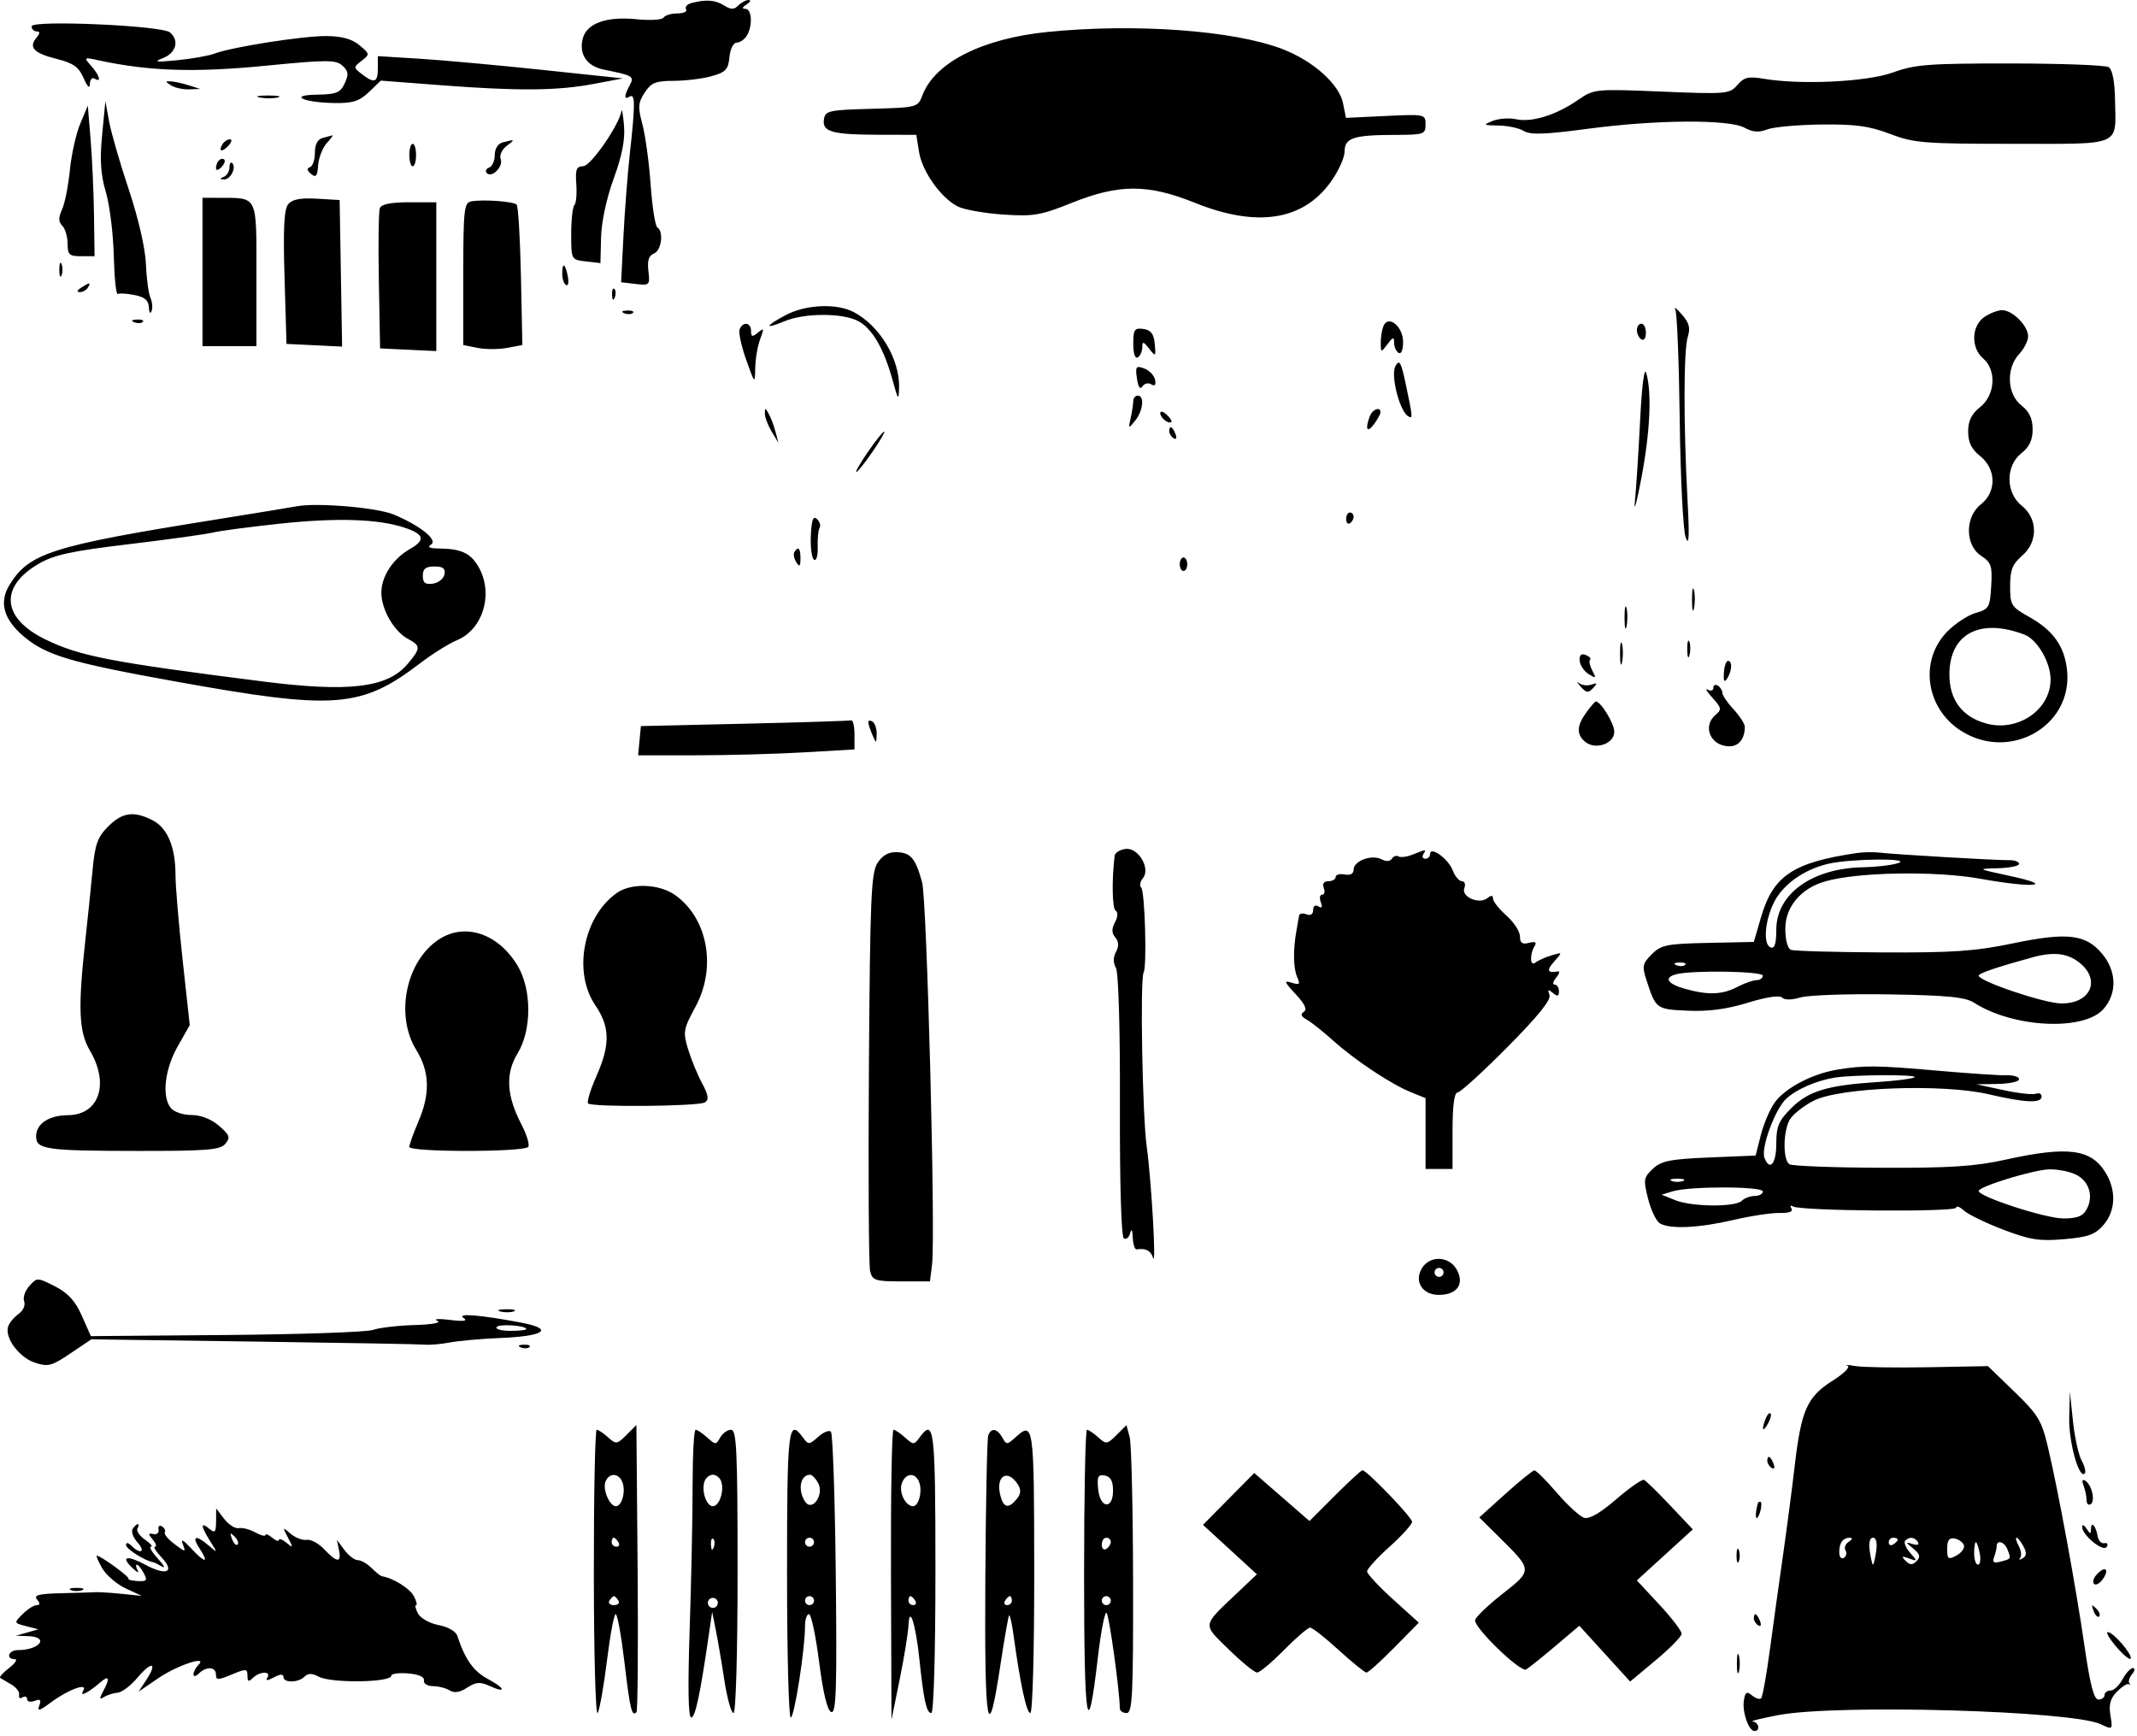 <svg width="96" height="78" viewBox="0 0 96 78" fill="none" xmlns="http://www.w3.org/2000/svg">
<path fill-rule="evenodd" clip-rule="evenodd" d="M31.061 0.137C30.866 0.188 30.758 0.314 30.821 0.416C30.884 0.519 30.709 0.603 30.431 0.603C30.154 0.603 29.874 0.687 29.811 0.79C29.747 0.893 29.2 0.926 28.594 0.864C27.25 0.725 26.35 1.049 26.178 1.735C26.001 2.44 26.363 2.974 27.123 3.127C28.443 3.392 28.504 3.429 28.286 3.835C28.029 4.316 28.029 4.499 28.286 4.34C28.537 4.185 28.54 4.674 28.298 6.865C28.194 7.809 28.062 9.504 28.006 10.632L27.902 12.681L28.553 12.757C29.182 12.831 29.202 12.81 29.128 12.174C29.073 11.705 29.144 11.479 29.376 11.39C29.714 11.261 29.827 10.401 29.529 10.217C29.435 10.159 29.3 9.297 29.229 8.301C29.159 7.306 28.992 6.084 28.859 5.587C28.651 4.808 28.665 4.611 28.962 4.158C29.252 3.716 29.456 3.633 30.261 3.632C30.786 3.631 31.551 3.538 31.961 3.424C32.6 3.246 32.715 3.124 32.769 2.566C32.804 2.203 32.946 1.916 33.091 1.916C33.234 1.916 33.437 1.78 33.543 1.613C33.819 1.176 33.784 0.402 33.488 0.398C33.32 0.396 33.336 0.329 33.538 0.199C33.705 0.091 33.746 0.002 33.629 1.75978e-05C33.513 -0.002 33.306 0.108 33.17 0.244C32.974 0.44 32.839 0.44 32.526 0.244C32.127 -0.005 31.719 -0.035 31.061 0.137ZM1.42 1.182C1.42 1.308 1.522 1.411 1.647 1.411C1.807 1.411 1.802 1.498 1.63 1.705C1.274 2.134 1.528 2.392 2.566 2.653C3.297 2.837 3.541 3.012 3.758 3.511C3.931 3.91 4.034 4.005 4.039 3.773C4.043 3.572 4.137 3.463 4.248 3.532C4.571 3.731 4.482 3.398 4.097 2.962C3.751 2.569 3.758 2.564 4.45 2.714C6.704 3.2 8.751 3.265 11.922 2.954C14.693 2.682 15.088 2.682 15.383 2.948C15.653 3.193 15.673 3.34 15.486 3.742C15.29 4.166 15.114 4.238 14.247 4.252C12.913 4.273 13.623 4.609 15.044 4.629C15.849 4.64 16.147 4.544 16.576 4.133L17.109 3.622L19.819 3.829C23.291 4.094 25.035 4.079 26.67 3.77L27.983 3.522L24.347 3.138C22.348 2.926 19.87 2.701 18.843 2.638L16.974 2.522L16.974 3.077C16.974 3.708 16.817 3.764 16.256 3.33C15.871 3.033 15.871 3.021 16.247 2.73C16.62 2.442 16.617 2.422 16.146 2.03C15.807 1.748 15.358 1.625 14.651 1.62C13.588 1.614 10.409 2.114 9.63 2.41C9.378 2.506 8.632 2.638 7.972 2.704C6.988 2.802 6.873 2.785 7.329 2.606C7.916 2.375 8.064 1.811 7.632 1.454C7.258 1.146 1.42 0.89 1.42 1.182ZM47.072 1.434C44.127 1.729 41.995 2.806 41.437 4.282C41.232 4.824 41.205 4.831 39.152 4.888C37.21 4.942 37.069 4.974 37.012 5.374C36.934 5.925 37.395 6.051 39.522 6.054L41.163 6.057L41.286 6.828C41.426 7.706 42.272 8.895 43.027 9.277C43.308 9.419 44.223 9.581 45.061 9.638C46.429 9.73 46.745 9.676 48.157 9.11C50.277 8.261 51.568 8.262 53.683 9.113C56.464 10.232 58.531 9.913 59.781 8.173C60.124 7.695 60.404 7.08 60.404 6.805C60.404 6.194 60.804 6.063 62.677 6.06C63.966 6.057 64.04 6.031 64.04 5.591C64.04 5.132 64.01 5.126 62.252 5.21L60.464 5.295L60.334 4.643C60.16 3.775 58.985 2.727 57.587 2.195C55.399 1.362 50.988 1.043 47.072 1.434ZM85.049 3.252C83.881 3.678 80.914 3.823 79.227 3.538C78.541 3.422 78.346 3.469 78.046 3.82C77.701 4.222 77.556 4.235 74.65 4.115C71.649 3.991 71.607 3.996 70.885 4.494C69.91 5.167 68.811 5.51 68.118 5.358C67.806 5.29 67.329 5.322 67.058 5.431C66.604 5.612 66.625 5.628 67.326 5.64C67.744 5.647 68.254 5.758 68.459 5.886C68.746 6.065 69.415 6.042 71.335 5.785C74.398 5.375 77.677 5.354 78.374 5.74C78.734 5.939 79.012 5.96 79.384 5.816C79.666 5.706 80.761 5.606 81.817 5.594C83.346 5.575 83.973 5.661 84.905 6.016C85.978 6.425 86.428 6.461 90.415 6.461C95.392 6.461 95.05 6.609 95.012 4.466C94.998 3.65 94.893 3.119 94.727 3.016C94.583 2.927 92.596 2.853 90.312 2.851C86.656 2.848 86.026 2.896 85.049 3.252ZM7.682 3.835C7.849 3.943 8.213 4.023 8.49 4.014L8.995 3.997L8.49 3.835C8.213 3.746 7.849 3.666 7.682 3.656C7.413 3.641 7.413 3.661 7.682 3.835ZM11.674 4.382C11.926 4.43 12.289 4.428 12.482 4.378C12.675 4.327 12.47 4.288 12.025 4.29C11.581 4.292 11.423 4.334 11.674 4.382ZM4.588 6.058C4.48 7.187 4.522 7.841 4.754 8.622C4.925 9.198 5.086 10.484 5.111 11.479C5.137 12.474 5.216 13.252 5.288 13.208C5.36 13.165 5.701 13.185 6.046 13.254C6.503 13.346 6.677 13.496 6.688 13.809C6.697 14.045 6.751 14.121 6.808 13.979C6.866 13.836 6.842 13.563 6.756 13.373C6.671 13.182 6.58 12.498 6.554 11.853C6.527 11.156 6.215 9.803 5.787 8.52C5.39 7.332 4.991 5.951 4.9 5.451L4.734 4.542L4.588 6.058ZM3.606 5.554C3.419 5.997 3.209 6.936 3.139 7.639C3.07 8.343 2.911 9.141 2.788 9.412C2.62 9.781 2.623 9.966 2.8 10.143C2.93 10.273 3.036 10.634 3.036 10.945C3.036 11.439 3.113 11.511 3.642 11.511H4.248L4.222 9.642C4.207 8.615 4.139 7.093 4.07 6.261L3.945 4.747L3.606 5.554ZM27.918 4.98C27.825 5.603 26.54 7.463 26.201 7.467C25.896 7.47 25.842 7.611 25.889 8.27C25.921 8.71 25.882 9.134 25.804 9.213C25.725 9.292 25.66 9.877 25.66 10.512C25.66 11.667 25.662 11.669 26.317 11.744L26.973 11.819L27.001 10.661C27.018 9.973 27.248 8.902 27.57 8.019C27.948 6.984 28.087 6.265 28.032 5.64C27.989 5.147 27.937 4.85 27.918 4.98ZM14.5 6.196C14.268 6.257 14.146 6.486 14.146 6.863C14.146 7.179 14.046 7.471 13.922 7.512C13.772 7.562 13.789 7.662 13.973 7.814C14.193 7.997 14.256 7.919 14.292 7.425C14.316 7.086 14.49 6.64 14.677 6.433C14.864 6.226 14.98 6.067 14.935 6.08C14.89 6.093 14.694 6.145 14.5 6.196ZM9.997 6.475C9.79 6.81 9.976 6.856 10.266 6.542C10.409 6.386 10.437 6.259 10.328 6.259C10.219 6.259 10.07 6.356 9.997 6.475ZM22.58 6.398C22.37 6.453 22.226 6.683 22.226 6.964C22.226 7.224 22.113 7.478 21.974 7.528C21.835 7.577 21.788 7.689 21.868 7.775C22.093 8.016 22.622 7.481 22.492 7.144C22.429 6.98 22.548 6.717 22.757 6.559C23.155 6.257 23.147 6.25 22.58 6.398ZM18.388 6.966C18.388 7.244 18.457 7.471 18.54 7.471C18.623 7.471 18.691 7.244 18.691 6.966C18.691 6.688 18.623 6.461 18.54 6.461C18.457 6.461 18.388 6.688 18.388 6.966ZM9.837 7.202C9.763 7.276 9.702 7.43 9.702 7.545C9.702 7.672 9.797 7.66 9.941 7.515C10.073 7.383 10.133 7.229 10.076 7.171C10.019 7.114 9.911 7.128 9.837 7.202ZM10.308 7.521C10.308 7.697 10.195 7.887 10.056 7.943C9.858 8.023 9.86 8.049 10.062 8.061C10.35 8.079 10.631 7.525 10.434 7.328C10.365 7.258 10.308 7.346 10.308 7.521ZM9.096 12.218V15.551H10.308H11.52V12.343C11.52 8.733 11.598 8.894 9.854 8.888L9.096 8.885V12.218ZM12.948 9.172C12.76 9.398 12.717 10.254 12.782 12.464L12.87 15.45L14.119 15.51L15.368 15.571L15.313 12.278L15.257 8.986L14.229 8.926C13.501 8.884 13.128 8.955 12.948 9.172ZM21.166 9.048C20.847 9.11 20.812 9.429 20.812 12.309V15.501L21.455 15.629C21.808 15.7 22.406 15.7 22.782 15.629L23.466 15.501L23.402 12.411C23.366 10.712 23.28 9.264 23.21 9.194C23.062 9.047 21.684 8.949 21.166 9.048ZM17.064 9.348C17.008 9.492 16.988 10.969 17.019 12.631L17.075 15.652L18.338 15.712L19.6 15.772V12.43V9.087H18.382C17.572 9.087 17.13 9.174 17.064 9.348ZM2.664 12.117C2.664 12.395 2.71 12.508 2.766 12.37C2.822 12.231 2.822 12.004 2.766 11.864C2.71 11.726 2.664 11.839 2.664 12.117ZM25.256 12.307C25.256 12.523 25.334 12.747 25.429 12.806C25.524 12.865 25.559 12.688 25.507 12.414C25.393 11.818 25.256 11.76 25.256 12.307ZM3.642 12.925C3.46 13.043 3.435 13.122 3.58 13.124C3.712 13.126 3.877 13.036 3.945 12.925C4.1 12.674 4.03 12.674 3.642 12.925ZM27.494 13.245C27.504 13.48 27.552 13.528 27.616 13.367C27.675 13.221 27.668 13.047 27.601 12.98C27.533 12.913 27.486 13.032 27.494 13.245ZM35.306 14.151C34.355 14.653 34.321 14.817 35.249 14.43C36.141 14.057 37.842 14.053 38.548 14.422C39.178 14.751 39.707 15.658 40.097 17.078C40.346 17.986 40.372 18.017 40.389 17.413C40.423 16.132 39.518 14.627 38.346 14.017C37.58 13.618 36.2 13.679 35.306 14.151ZM75.26 13.903C75.337 14.053 75.426 16.28 75.458 18.852C75.49 21.425 75.609 23.803 75.723 24.136C75.876 24.582 75.898 24.13 75.806 22.419C75.625 19.035 75.631 15.729 75.82 15.134C75.945 14.737 75.883 14.502 75.551 14.124C75.314 13.854 75.183 13.754 75.26 13.903ZM28.047 14.073C28.192 14.131 28.367 14.124 28.434 14.057C28.501 13.99 28.382 13.942 28.169 13.951C27.933 13.961 27.886 14.008 28.047 14.073ZM89.133 14.249C88.558 14.653 88.534 15.628 89.088 16.103C89.701 16.627 89.632 17.748 88.954 18.288C88.564 18.599 88.415 18.904 88.415 19.389C88.415 19.874 88.564 20.179 88.954 20.49C89.681 21.07 89.698 22.099 88.987 22.657C88.266 23.225 88.271 24.493 88.997 24.969C89.453 25.268 89.505 25.422 89.451 26.33C89.395 27.288 89.35 27.367 88.751 27.538C88.398 27.638 87.82 28.02 87.465 28.386C86.204 29.686 86.513 31.834 88.106 32.839C90.297 34.223 93.112 32.614 92.859 30.122C92.748 29.036 92.238 28.319 91.141 27.706C90.35 27.265 90.3 27.183 90.3 26.333C90.3 25.606 90.405 25.34 90.837 24.968C91.559 24.347 91.55 23.299 90.818 22.715C90.096 22.14 90.09 20.926 90.805 20.363C91.165 20.08 91.311 19.77 91.311 19.288C91.311 18.806 91.165 18.496 90.805 18.213C90.162 17.706 90.111 16.546 90.704 15.909C90.927 15.67 91.109 15.31 91.109 15.109C91.109 14.64 90.407 13.935 89.942 13.935C89.744 13.935 89.38 14.077 89.133 14.249ZM6.029 14.477C6.174 14.535 6.349 14.528 6.416 14.461C6.483 14.394 6.364 14.346 6.151 14.355C5.915 14.365 5.867 14.412 6.029 14.477ZM62.142 14.662C62.075 14.836 62.023 15.175 62.027 15.416C62.033 15.845 62.04 15.845 62.33 15.462C62.579 15.133 62.627 15.123 62.627 15.399C62.627 15.581 62.717 15.785 62.828 15.854C62.946 15.927 63.031 15.724 63.031 15.368C63.031 14.655 62.351 14.116 62.142 14.662ZM33.226 14.797C33.171 14.938 33.304 15.552 33.52 16.161C33.912 17.265 33.913 17.266 33.928 16.524C33.936 16.114 34.036 15.533 34.151 15.231C34.334 14.75 34.322 14.714 34.05 14.94C33.794 15.152 33.74 15.14 33.74 14.869C33.74 14.481 33.367 14.429 33.226 14.797ZM73.534 14.832C73.534 14.992 73.625 15.179 73.737 15.248C73.848 15.317 73.939 15.186 73.939 14.957C73.939 14.728 73.848 14.541 73.737 14.541C73.625 14.541 73.534 14.672 73.534 14.832ZM50.91 15.448C50.91 15.885 50.992 16.131 51.112 16.056C51.224 15.987 51.314 15.783 51.314 15.601C51.314 15.324 51.363 15.334 51.622 15.664C51.915 16.037 51.927 16.027 51.875 15.45C51.833 14.996 51.705 14.828 51.365 14.779C50.965 14.723 50.91 14.803 50.91 15.448ZM62.686 16.448C62.463 16.847 62.868 18.457 63.251 18.694C63.475 18.832 63.472 18.78 63.154 17.273C62.939 16.255 62.866 16.126 62.686 16.448ZM51.075 17.006C51.131 17.389 51.221 17.52 51.318 17.363C51.402 17.227 51.581 17.183 51.715 17.266C51.877 17.366 51.936 17.297 51.889 17.062C51.851 16.867 51.632 16.638 51.403 16.554C51.031 16.417 50.996 16.465 51.075 17.006ZM73.679 18.884C73.606 20.328 73.501 21.965 73.445 22.52C73.389 23.076 73.517 22.621 73.729 21.51C74.126 19.436 74.211 17.654 73.956 16.763C73.868 16.455 73.76 17.283 73.679 18.884ZM50.908 18.026C50.906 18.165 50.854 18.505 50.792 18.783C50.682 19.27 50.69 19.274 50.996 18.896C51.352 18.457 51.423 17.773 51.112 17.773C51.001 17.773 50.909 17.887 50.908 18.026ZM34.36 18.581C34.36 18.748 34.498 19.111 34.665 19.389L34.969 19.894L34.836 19.389C34.762 19.111 34.624 18.748 34.53 18.581C34.378 18.312 34.359 18.312 34.36 18.581ZM52.122 18.561C52.122 18.771 52.507 19.075 52.621 18.955C52.657 18.916 52.561 18.767 52.405 18.624C52.25 18.48 52.122 18.452 52.122 18.561ZM61.537 18.699C61.316 19.274 61.409 19.474 61.711 19.074C61.874 18.858 62.011 18.614 62.014 18.53C62.026 18.248 61.66 18.377 61.537 18.699ZM52.526 19.377C52.526 19.482 52.616 19.623 52.726 19.691C52.841 19.761 52.874 19.68 52.806 19.5C52.671 19.151 52.526 19.087 52.526 19.377ZM38.992 20.298C38.648 20.798 38.413 21.207 38.468 21.207C38.524 21.207 38.85 20.798 39.194 20.298C39.538 19.798 39.774 19.389 39.719 19.389C39.663 19.389 39.337 19.798 38.992 20.298ZM13.338 22.744C13.061 22.796 11.379 23.071 9.601 23.356C2.312 24.523 1.297 24.847 0.421 26.288C-0.052 27.066 0.165 27.832 1.075 28.598C2.081 29.444 3.167 29.766 7.884 30.616C15.067 31.911 16.219 31.823 18.897 29.779C19.432 29.37 20.171 28.91 20.538 28.757C21.718 28.264 22.184 26.629 21.484 25.444C21.129 24.842 20.703 24.65 19.701 24.641C19.289 24.637 19.182 24.58 19.366 24.463C19.685 24.261 18.874 23.611 17.683 23.113C16.939 22.803 14.251 22.574 13.338 22.744ZM36.425 24.067C36.402 24.598 36.467 25.084 36.571 25.147C36.674 25.211 36.747 24.956 36.733 24.58C36.719 24.204 36.758 23.814 36.819 23.713C36.88 23.612 36.826 23.434 36.699 23.317C36.528 23.159 36.456 23.355 36.425 24.067ZM60.472 23.319C60.472 23.481 60.547 23.566 60.64 23.509C60.733 23.452 60.809 23.32 60.809 23.215C60.809 23.11 60.733 23.025 60.64 23.025C60.547 23.025 60.472 23.157 60.472 23.319ZM18.171 23.705C19.067 24.002 19.13 24.26 18.404 24.672C17.635 25.11 17.111 25.932 17.132 26.668C17.154 27.419 17.713 28.373 18.322 28.699C18.909 29.014 18.908 29.119 18.31 29.83C17.411 30.898 15.685 31.107 11.823 30.617C4.939 29.743 3.577 29.479 2.026 28.72C0.085 27.769 -0.039 26.37 1.728 25.334C2.427 24.925 3.184 24.76 5.806 24.446C7.576 24.234 9.269 23.999 9.568 23.924C9.866 23.85 11.223 23.67 12.583 23.525C15.146 23.253 16.981 23.312 18.171 23.705ZM35.685 24.802C35.63 24.891 35.669 25.095 35.771 25.257C35.916 25.486 35.957 25.45 35.959 25.096C35.962 24.628 35.86 24.519 35.685 24.802ZM52.998 25.348C52.998 25.515 53.074 25.651 53.166 25.651C53.259 25.651 53.334 25.515 53.334 25.348C53.334 25.181 53.259 25.045 53.166 25.045C53.074 25.045 52.998 25.181 52.998 25.348ZM19.967 25.802C19.93 25.997 19.696 26.185 19.447 26.221C19.103 26.27 18.994 26.184 18.994 25.867C18.994 25.553 19.123 25.449 19.514 25.449C19.9 25.449 20.017 25.54 19.967 25.802ZM76.009 26.964C76.012 27.408 76.053 27.566 76.101 27.315C76.15 27.064 76.148 26.7 76.097 26.507C76.047 26.314 76.007 26.52 76.009 26.964ZM72.979 27.772C72.982 28.216 73.023 28.374 73.071 28.123C73.12 27.872 73.118 27.508 73.067 27.315C73.017 27.122 72.977 27.328 72.979 27.772ZM90.943 28.511C91.524 28.733 92.119 29.756 92.118 30.529C92.116 31.891 90.643 32.895 89.225 32.503C88.144 32.205 87.573 31.444 87.573 30.302C87.573 28.474 88.942 27.746 90.943 28.511ZM72.777 29.388C72.78 29.832 72.821 29.99 72.869 29.739C72.918 29.488 72.916 29.124 72.865 28.931C72.815 28.738 72.775 28.944 72.777 29.388ZM75.796 29.186C75.8 29.519 75.845 29.631 75.896 29.435C75.948 29.238 75.944 28.965 75.889 28.829C75.834 28.692 75.792 28.853 75.796 29.186ZM70.963 29.68C70.978 29.883 71.16 30.155 71.366 30.284C71.698 30.491 71.717 30.473 71.534 30.131C71.42 29.918 71.373 29.698 71.429 29.642C71.486 29.585 71.398 29.487 71.234 29.424C71.033 29.347 70.944 29.431 70.963 29.68ZM77.442 30.227C77.42 30.61 77.462 30.682 77.591 30.479C77.811 30.132 77.83 29.691 77.625 29.691C77.541 29.691 77.46 29.932 77.442 30.227ZM71.007 30.845C71.26 31.133 71.351 31.144 71.564 30.915C71.771 30.692 71.757 30.663 71.489 30.756C71.308 30.82 71.057 30.788 70.932 30.686C70.807 30.584 70.841 30.655 71.007 30.845ZM76.969 30.903C76.969 31.027 76.855 31.063 76.716 30.983C76.577 30.903 76.671 31.066 76.925 31.345C77.333 31.794 77.351 31.882 77.076 32.109C76.452 32.627 76.845 33.529 77.694 33.529C78.113 33.529 78.382 33.185 78.382 32.652C78.382 32.521 78.155 32.169 77.877 31.869C77.6 31.57 77.373 31.235 77.373 31.126C77.373 31.016 77.282 30.871 77.171 30.802C77.059 30.733 76.969 30.779 76.969 30.903ZM71.262 32.008C70.829 32.603 70.814 32.997 71.209 33.325C71.673 33.71 72.526 33.413 72.518 32.869C72.512 32.488 71.901 31.495 71.684 31.515C71.646 31.519 71.456 31.741 71.262 32.008ZM33.437 32.513L28.791 32.62L28.728 33.276L28.665 33.933L31.253 33.932C32.677 33.932 34.864 33.872 36.114 33.8L38.386 33.669V32.993C38.386 32.621 38.318 32.337 38.235 32.362C38.152 32.386 35.993 32.455 33.437 32.513ZM39.007 32.457C39.014 32.547 39.099 32.802 39.194 33.024C39.362 33.413 39.369 33.412 39.382 32.985C39.39 32.742 39.306 32.487 39.194 32.418C39.083 32.349 38.999 32.367 39.007 32.457ZM4.859 37.13C4.382 37.607 4.267 37.929 4.157 39.099C4.085 39.869 3.941 41.271 3.836 42.215C3.496 45.291 3.54 46.35 4.04 47.199C4.925 48.699 4.454 50.087 3.056 50.099C2.193 50.107 1.622 50.486 1.622 51.051C1.622 51.639 2.07 51.703 6.193 51.706C9.319 51.709 9.895 51.661 10.126 51.383C10.359 51.102 10.319 50.99 9.836 50.575C9.489 50.276 9.021 50.093 8.605 50.093C8.236 50.093 7.819 49.955 7.68 49.787C7.26 49.281 7.394 48.047 7.981 47.013L8.524 46.054L8.204 43.124C8.028 41.512 7.884 39.798 7.884 39.315C7.884 38.06 7.527 37.199 6.863 36.856C6.018 36.419 5.498 36.49 4.859 37.13ZM50.557 38.139C50.307 38.174 50.089 38.31 50.073 38.442C49.94 39.534 49.963 40.816 50.117 40.911C50.231 40.981 50.22 41.188 50.089 41.432C49.933 41.724 49.936 41.914 50.102 42.114C50.259 42.303 50.269 42.509 50.134 42.763C50.004 43.004 50.004 43.257 50.131 43.486C50.247 43.693 50.321 46.232 50.31 49.676C50.3 53.175 50.37 55.564 50.486 55.635C50.591 55.7 50.72 55.594 50.771 55.398C50.829 55.176 50.873 55.251 50.887 55.597C50.9 55.903 50.978 56.142 51.062 56.129C51.466 56.065 51.699 56.184 51.797 56.507C51.953 57.015 51.728 53.065 51.513 51.507C51.319 50.104 51.21 43.963 51.375 43.691C51.529 43.434 51.433 40.044 51.266 39.877C51.183 39.794 51.217 39.605 51.341 39.456C51.703 39.019 51.131 38.057 50.557 38.139ZM39.423 38.764C39.133 39.207 39.086 40.322 39.034 47.963C39.002 52.745 39.026 56.862 39.089 57.112C39.191 57.524 39.323 57.567 40.489 57.567H41.776L41.87 56.809C42.032 55.489 41.64 40.418 41.423 39.633C41.126 38.561 40.918 38.312 40.299 38.285C39.924 38.268 39.651 38.418 39.423 38.764ZM63.466 38.39C63.206 38.495 62.917 38.533 62.824 38.475C62.731 38.418 62.597 38.463 62.527 38.576C62.449 38.703 62.269 38.713 62.059 38.603C61.622 38.375 60.809 38.675 60.809 39.066C60.809 39.255 60.661 39.336 60.404 39.286C60.182 39.243 60.001 39.294 60.001 39.398C60.001 39.503 59.854 39.589 59.676 39.589C59.47 39.589 59.394 39.7 59.468 39.892C59.531 40.059 59.498 40.195 59.395 40.195C59.29 40.195 59.263 40.346 59.334 40.531C59.421 40.757 59.386 40.819 59.227 40.721C59.086 40.634 58.99 40.7 58.99 40.884C58.99 41.075 58.875 41.148 58.688 41.076C58.521 41.012 58.373 41.038 58.359 41.133C58.344 41.228 58.291 41.533 58.24 41.811C58.083 42.664 58.097 43.51 58.276 43.905C58.419 44.223 58.38 44.261 58.021 44.147C57.661 44.033 57.688 44.11 58.203 44.661C58.618 45.105 58.734 45.355 58.572 45.456C58.407 45.558 58.446 45.663 58.702 45.807C58.903 45.919 59.437 46.343 59.888 46.748C60.877 47.637 62.487 48.705 63.384 49.068L64.04 49.334V50.925V52.517H64.647H65.252V50.8C65.252 49.695 65.331 49.083 65.473 49.083C65.594 49.083 66.601 48.167 67.711 47.048C69.099 45.648 69.69 44.915 69.607 44.697C69.512 44.449 69.545 44.429 69.759 44.607C69.969 44.781 70.033 44.764 70.033 44.535C70.033 44.37 69.946 44.235 69.84 44.235C69.734 44.235 69.764 44.094 69.908 43.921C70.051 43.748 70.085 43.622 69.983 43.642C69.513 43.731 69.462 43.595 69.817 43.198C70.2 42.769 70.199 42.768 69.697 42.92C69.419 43.004 69.093 43.151 68.973 43.246C68.729 43.44 68.711 42.868 68.949 42.483C69.044 42.33 68.956 42.288 68.687 42.358C68.384 42.437 68.282 42.365 68.282 42.07C68.282 41.853 68.01 41.433 67.677 41.136C67.343 40.839 67.07 40.495 67.07 40.371C67.07 40.217 66.991 40.21 66.818 40.349C66.45 40.646 65.632 40.291 65.782 39.9C65.848 39.729 65.799 39.589 65.673 39.589C65.547 39.589 65.36 39.367 65.257 39.096C65.059 38.576 64.243 37.991 64.243 38.37C64.243 38.485 64.146 38.579 64.028 38.579C63.911 38.579 63.871 38.488 63.94 38.377C64.085 38.142 64.086 38.142 63.466 38.39ZM83.433 38.32C80.542 38.744 79.652 39.341 79.104 41.224L78.787 42.316L76.728 42.36C74.878 42.399 74.621 42.451 74.203 42.869C73.785 43.287 73.76 43.407 73.966 44.037C74.388 45.334 74.398 45.342 75.825 45.406C76.751 45.447 77.581 45.337 78.516 45.048C79.343 44.792 79.941 44.702 80.055 44.817C80.169 44.931 80.489 44.929 80.877 44.812C81.227 44.706 83.013 44.644 84.847 44.673C87.492 44.715 88.284 44.793 88.684 45.05C90.444 46.177 93.61 46.332 94.492 45.333C95.114 44.629 95.089 43.628 94.429 42.843C93.694 41.969 92.861 41.873 90.421 42.382C88.734 42.733 87.718 42.804 84.543 42.788C82.433 42.777 80.592 42.725 80.453 42.672C80.306 42.616 80.201 42.22 80.201 41.726C80.201 40.739 80.899 39.91 81.998 39.595C83.457 39.176 86.955 39.117 88.953 39.477C91.338 39.906 92.415 39.808 90.3 39.354C88.812 39.034 88.803 39.028 89.745 39.006C90.273 38.993 90.704 38.905 90.704 38.809C90.704 38.713 90.5 38.638 90.25 38.643C89.703 38.653 85.155 38.388 84.442 38.305C84.165 38.273 83.71 38.279 83.433 38.32ZM85.251 38.781C84.973 38.87 84.27 38.952 83.689 38.963C81.4 39.006 79.796 40.163 79.796 41.77C79.796 42.389 79.721 42.626 79.544 42.564C79.204 42.444 79.27 41.423 79.672 40.579C80.065 39.757 81.02 39.066 82.122 38.808C83.138 38.57 85.986 38.545 85.251 38.781ZM27.717 40.111C26.209 41.168 25.725 43.661 26.739 45.154C27.407 46.138 27.42 46.929 26.789 48.355C26.522 48.96 26.355 49.508 26.419 49.572C26.596 49.749 31.381 49.706 31.666 49.525C31.857 49.404 31.826 49.199 31.534 48.655C31.324 48.263 31.041 47.573 30.906 47.122C30.678 46.36 30.702 46.224 31.241 45.233C32.2 43.469 31.799 41.258 30.33 40.212C29.62 39.706 28.365 39.658 27.717 40.111ZM19.709 42.208C18.236 43.179 17.74 45.61 18.697 47.164C19.305 48.151 19.334 49.133 18.792 50.396C18.57 50.914 18.388 51.422 18.388 51.524C18.388 51.768 23.582 51.765 23.733 51.52C23.797 51.416 23.658 50.963 23.423 50.513C22.751 49.223 22.697 48.23 23.251 47.325C23.892 46.277 23.892 44.45 23.251 43.383C22.38 41.932 20.881 41.435 19.709 42.208ZM93.404 43.24C94.398 44.021 93.92 45.099 92.588 45.08C91.818 45.07 88.886 44.079 88.886 43.829C88.886 43.726 89.74 43.437 91.311 43.007C92.249 42.75 92.87 42.819 93.404 43.24ZM75.702 43.347C75.635 43.414 75.46 43.421 75.315 43.363C75.153 43.298 75.201 43.251 75.437 43.241C75.65 43.232 75.769 43.28 75.702 43.347ZM79.191 43.831C79.191 43.942 79.064 44.033 78.91 44.033C78.757 44.033 78.37 44.169 78.052 44.335C77.37 44.69 76.744 44.715 75.706 44.426C74.897 44.202 74.724 43.919 75.302 43.768C76.023 43.58 79.191 43.631 79.191 43.831ZM82.523 48.056C81.413 48.241 80.203 48.875 79.732 49.521C79.516 49.817 79.233 50.477 79.103 50.986L78.868 51.913L76.783 52C75.021 52.074 74.629 52.153 74.25 52.509C73.836 52.898 73.819 53.001 74.035 53.85C74.163 54.356 74.399 54.853 74.558 54.954C74.997 55.231 76.304 55.173 77.877 54.806C78.655 54.624 79.588 54.483 79.951 54.492C80.377 54.503 80.563 54.431 80.475 54.29C80.4 54.168 80.433 54.128 80.549 54.2C80.886 54.408 87.876 54.461 87.876 54.255C87.876 54.154 88.036 54.214 88.23 54.389C88.424 54.563 89.22 54.949 89.998 55.245C91.191 55.7 91.617 55.767 92.725 55.671C93.805 55.578 94.118 55.466 94.492 55.036C95.032 54.416 95.078 53.51 94.61 52.717C93.96 51.617 92.918 51.474 90.096 52.098C88.721 52.402 87.597 52.475 84.496 52.462C82.361 52.454 80.513 52.383 80.388 52.306C80.093 52.124 80.094 50.871 80.389 50.32C80.515 50.085 81.001 49.694 81.47 49.452C82.644 48.846 87.277 48.676 89.353 49.164C90.967 49.543 91.715 49.574 91.715 49.263C91.715 49.14 91.601 49.083 91.462 49.136C91.323 49.19 90.664 49.116 89.998 48.973L88.785 48.713L89.745 48.696C90.273 48.687 90.704 48.592 90.704 48.485C90.704 48.378 90.454 48.299 90.149 48.308C89.844 48.318 88.457 48.225 87.069 48.103C84.314 47.86 83.738 47.854 82.523 48.056ZM86.007 48.393C85.942 48.459 85.177 48.558 84.307 48.614C82.089 48.757 81.235 49.018 80.465 49.788C79.902 50.351 79.796 50.603 79.796 51.386C79.796 52.28 79.502 52.633 79.266 52.02C79.094 51.571 79.751 49.799 80.258 49.347C80.735 48.92 81.597 48.548 82.422 48.413C83.235 48.279 86.137 48.264 86.007 48.393ZM93.225 52.754C93.835 53.032 94.064 53.72 93.745 54.316C93.571 54.64 93.324 54.739 92.687 54.739C91.894 54.739 88.893 53.764 88.889 53.505C88.885 53.306 91.35 52.551 92.058 52.533C92.414 52.524 92.939 52.623 93.225 52.754ZM75.605 53.055C75.466 53.111 75.239 53.111 75.1 53.055C74.961 52.999 75.075 52.953 75.353 52.953C75.63 52.953 75.744 52.999 75.605 53.055ZM79.191 53.527C79.191 53.638 79.027 53.729 78.827 53.729C78.627 53.729 78.366 53.826 78.247 53.945C77.954 54.238 76.001 54.22 75.251 53.917L74.645 53.672L75.15 53.519C75.92 53.285 79.191 53.292 79.191 53.527ZM63.883 56.966C63.512 57.558 63.893 58.173 64.629 58.173C65.447 58.173 65.795 57.699 65.451 57.055C65.116 56.43 64.248 56.381 63.883 56.966ZM64.849 57.163C64.849 57.274 64.758 57.365 64.647 57.365C64.535 57.365 64.445 57.274 64.445 57.163C64.445 57.052 64.535 56.961 64.647 56.961C64.758 56.961 64.849 57.052 64.849 57.163ZM1.319 57.77C1.126 57.983 1.02 58.295 1.085 58.463C1.15 58.634 1.042 58.881 0.838 59.026C0.638 59.168 0.427 59.42 0.368 59.587C0.194 60.084 0.852 60.982 1.563 61.217C2.159 61.413 2.32 61.372 3.163 60.803L4.101 60.17L11.396 60.27C15.409 60.325 18.873 60.387 19.095 60.409C19.318 60.43 19.818 60.386 20.206 60.311C20.595 60.236 21.625 60.145 22.494 60.109C24.481 60.026 24.908 59.704 23.41 59.419C21.59 59.073 20.494 58.984 20.823 59.209C21.027 59.348 20.84 59.375 20.206 59.297C19.706 59.235 19.454 59.252 19.644 59.336C19.85 59.425 19.434 59.504 18.62 59.528C17.866 59.551 17.028 59.649 16.758 59.747C16.488 59.844 13.525 59.947 10.174 59.975L4.081 60.026L3.677 59.112C3.38 58.443 3.058 58.089 2.471 57.79C1.682 57.387 1.665 57.387 1.319 57.77ZM22.483 58.919C22.679 58.97 22.952 58.967 23.089 58.911C23.226 58.856 23.065 58.814 22.731 58.818C22.398 58.822 22.286 58.868 22.483 58.919ZM23.64 59.711C23.64 59.754 23.317 59.789 22.922 59.789C22.526 59.789 22.25 59.713 22.307 59.621C22.405 59.462 23.64 59.545 23.64 59.711ZM23.401 60.533C23.546 60.591 23.721 60.584 23.788 60.517C23.855 60.45 23.736 60.402 23.523 60.411C23.287 60.421 23.239 60.468 23.401 60.533ZM82.99 61.352C83.142 61.402 82.855 61.693 82.323 62.031C81.178 62.756 80.918 63.343 80.624 65.849C80.501 66.904 80.262 68.722 80.095 69.889C79.927 71.055 79.665 72.948 79.511 74.093C79.358 75.239 79.18 76.229 79.115 76.294C79.051 76.358 78.867 76.302 78.706 76.168C78.467 75.97 78.4 76.01 78.34 76.392C78.257 76.91 78.556 77.767 78.819 77.767C79.092 77.767 79.014 77.365 78.736 77.34C78.597 77.328 79.12 77.197 79.897 77.05C82.53 76.551 93.098 76.852 94.374 77.462C94.909 77.717 94.912 77.714 94.806 77.059C94.726 76.567 94.803 76.294 95.109 75.989C95.334 75.763 95.572 75.617 95.637 75.663C95.701 75.709 95.71 75.687 95.655 75.614C95.6 75.541 95.657 75.359 95.781 75.21C95.905 75.061 95.919 74.939 95.813 74.939C95.707 74.939 95.499 75.166 95.35 75.444C95.202 75.722 94.959 75.949 94.811 75.949C94.663 75.949 94.543 76.04 94.543 76.151C94.543 76.262 94.418 76.353 94.266 76.353C94.067 76.353 93.893 75.688 93.646 73.98C93.256 71.287 92.469 67.005 91.999 65.014C91.716 63.814 91.558 63.554 90.493 62.524L89.304 61.374L86.621 61.423C85.145 61.451 83.665 61.426 83.332 61.369C82.998 61.312 82.845 61.305 82.99 61.352ZM92.955 63.684C92.928 64.777 93.394 66.458 93.652 66.2C93.716 66.137 93.652 65.873 93.512 65.614C93.372 65.354 93.196 64.551 93.121 63.829L92.984 62.516L92.955 63.684ZM79.317 63.736C79.122 64.244 79.179 64.375 79.417 63.965C79.535 63.763 79.589 63.554 79.537 63.502C79.485 63.45 79.386 63.555 79.317 63.736ZM28.142 64.467C27.72 64.889 27.673 64.895 27.318 64.574C27.111 64.386 26.881 64.233 26.806 64.233C26.732 64.233 26.673 67.164 26.677 70.748C26.68 74.331 26.757 77.126 26.849 76.959C26.94 76.792 27.129 75.724 27.269 74.585C27.409 73.447 27.585 72.515 27.659 72.515C27.734 72.515 27.911 73.49 28.052 74.681C28.304 76.805 28.383 77.132 28.592 76.922C28.649 76.865 28.672 73.939 28.643 70.419L28.589 64.019L28.142 64.467ZM50.158 64.469C49.738 64.889 49.691 64.895 49.336 64.574C49.129 64.386 48.901 64.233 48.83 64.233C48.758 64.233 48.7 67.164 48.7 70.748C48.701 77.502 48.857 78.441 49.318 74.472C49.457 73.28 49.634 72.376 49.713 72.461C49.832 72.59 50.304 76.012 50.304 76.741C50.304 76.861 50.441 76.959 50.608 76.959C50.872 76.959 50.91 76.175 50.901 71.027C50.895 67.765 50.826 64.854 50.747 64.559L50.603 64.024L50.158 64.469ZM31.114 66.725C31.114 68.096 31.055 71.005 30.982 73.189C30.895 75.787 30.918 77.161 31.05 77.161C31.234 77.161 31.453 76.136 31.845 73.424L31.992 72.414L32.154 73.222C32.244 73.666 32.419 74.689 32.542 75.495C32.666 76.3 32.85 76.959 32.951 76.959C33.057 76.959 33.134 74.282 33.134 70.596C33.134 65.171 33.091 64.233 32.842 64.233C32.68 64.233 32.461 64.39 32.353 64.582C32.168 64.913 32.137 64.913 31.772 64.582C31.559 64.39 31.325 64.233 31.25 64.233C31.175 64.233 31.114 65.355 31.114 66.725ZM35.356 70.697C35.356 74.252 35.431 77.161 35.522 77.161C35.685 77.161 36.164 74.09 36.164 73.048C36.164 72.755 36.245 72.515 36.343 72.515C36.441 72.515 36.646 73.485 36.798 74.67C36.98 76.084 37.168 76.856 37.344 76.915C37.565 76.988 37.601 75.888 37.545 70.736C37.508 67.289 37.41 64.401 37.327 64.318C37.245 64.236 36.986 64.341 36.754 64.551C36.353 64.913 36.316 64.915 36.073 64.584C35.411 63.678 35.356 64.144 35.356 70.697ZM40.025 70.748L40.048 77.262L40.417 75.444C40.62 74.444 40.797 73.353 40.811 73.02C40.85 72.07 41.136 72.953 41.301 74.535C41.493 76.375 41.622 76.959 41.836 76.959C41.946 76.959 42.022 74.337 42.022 70.596C42.022 64.145 41.967 63.679 41.306 64.584C41.062 64.917 41.029 64.917 40.661 64.584C40.448 64.391 40.212 64.233 40.138 64.233C40.063 64.233 40.013 67.164 40.025 70.748ZM44.395 64.486C44.342 64.624 44.283 67.555 44.263 70.999C44.223 77.694 44.38 78.544 44.95 74.745C45.124 73.586 45.297 72.607 45.333 72.571C45.37 72.534 45.459 72.938 45.532 73.469C45.829 75.639 46.114 76.959 46.285 76.959C46.387 76.959 46.463 74.208 46.46 70.596C46.455 63.954 46.438 63.831 45.607 64.582C45.242 64.913 45.211 64.913 45.026 64.582C44.796 64.172 44.528 64.131 44.395 64.486ZM79.392 65.635C79.392 65.74 79.482 65.881 79.592 65.949C79.707 66.019 79.74 65.938 79.672 65.758C79.537 65.409 79.392 65.345 79.392 65.635ZM59.966 67.192L58.825 68.333L57.585 67.254L56.345 66.176L55.193 67.34L54.041 68.504L55.252 69.615L56.463 70.727L55.555 71.587C53.989 73.071 54.007 72.939 55.201 74.103C55.785 74.673 56.358 75.14 56.473 75.14C56.588 75.141 57.13 74.686 57.678 74.131C58.225 73.576 58.754 73.121 58.853 73.121C58.953 73.121 59.532 73.576 60.14 74.131C60.748 74.686 61.309 75.141 61.387 75.141C61.465 75.141 62.026 74.636 62.633 74.02L63.737 72.898L62.576 71.848C61.937 71.27 61.414 70.707 61.414 70.595C61.414 70.484 61.869 69.984 62.425 69.485C62.98 68.986 63.434 68.483 63.434 68.368C63.434 68.165 61.399 66.051 61.204 66.051C61.151 66.051 60.594 66.564 59.966 67.192ZM67.62 67.119L66.453 68.172L67.372 69.081C68.856 70.549 68.855 70.538 67.475 71.622C66.808 72.146 66.263 72.675 66.263 72.797C66.264 73.177 68.313 75.145 68.558 75.002C68.684 74.927 69.273 74.455 69.868 73.952L70.948 73.038L72.09 74.291L73.231 75.544L74.381 74.585C75.014 74.058 75.536 73.525 75.543 73.401C75.549 73.276 75.099 72.686 74.543 72.088L73.532 71L74.789 69.854L76.046 68.708L75.029 67.632C74.469 67.04 73.941 66.523 73.855 66.484C73.769 66.444 73.206 66.836 72.605 67.355C71.883 67.978 71.391 68.261 71.159 68.186C70.966 68.125 70.416 67.619 69.938 67.063C69.46 66.506 69.005 66.055 68.928 66.059C68.851 66.063 68.262 66.54 67.62 67.119ZM27.974 66.629C28.109 67.053 27.927 67.667 27.666 67.667C27.386 67.667 27.065 66.916 27.198 66.57C27.365 66.136 27.829 66.17 27.974 66.629ZM32.392 66.537C32.552 66.953 32.319 67.667 32.023 67.667C31.728 67.667 31.495 66.953 31.655 66.537C31.715 66.381 31.881 66.253 32.023 66.253C32.166 66.253 32.332 66.381 32.392 66.537ZM36.755 66.629C37.034 67.15 36.485 67.934 36.171 67.465C35.822 66.942 35.948 66.253 36.393 66.253C36.482 66.253 36.645 66.422 36.755 66.629ZM41.306 66.629C41.437 67.041 41.262 67.667 41.016 67.667C40.688 67.667 40.379 67.062 40.504 66.667C40.668 66.15 41.147 66.128 41.306 66.629ZM45.733 66.703C45.878 66.932 45.86 67.121 45.673 67.347C45.299 67.797 45.08 67.746 44.936 67.174C44.715 66.294 45.269 65.967 45.733 66.703ZM50.001 66.963C50.001 67.836 49.415 67.774 49.331 66.892C49.277 66.332 49.328 66.23 49.634 66.289C49.891 66.338 50.001 66.54 50.001 66.963ZM93.599 66.741C93.674 66.935 93.734 67.228 93.734 67.392C93.734 67.556 93.817 67.64 93.918 67.578C94.139 67.441 93.971 66.702 93.676 66.52C93.543 66.437 93.514 66.52 93.599 66.741ZM78.973 67.516C78.864 67.872 78.845 68.282 78.942 68.185C79.09 68.037 79.192 67.465 79.072 67.465C79.026 67.465 78.982 67.488 78.973 67.516ZM9.707 68.348C9.703 68.841 9.657 68.891 9.399 68.677C8.999 68.345 9.016 68.563 9.442 69.24C9.786 69.785 9.785 69.786 9.376 69.434C8.784 68.927 8.592 68.999 8.977 69.586C9.412 70.25 9.206 70.23 8.573 69.547C8.221 69.167 8.113 69.117 8.215 69.382C8.354 69.745 8.339 69.744 7.84 69.37C7.554 69.155 7.358 68.918 7.403 68.842C7.45 68.767 7.392 68.647 7.277 68.575C7.161 68.504 7.091 68.565 7.122 68.713C7.152 68.86 7.048 68.952 6.891 68.918C6.654 68.867 6.649 68.911 6.865 69.171C7.009 69.344 7.053 69.485 6.965 69.485C6.876 69.485 7.009 69.703 7.258 69.969C7.876 70.626 7.486 70.809 6.543 70.303C5.694 69.849 5.396 69.922 5.955 70.449C6.159 70.641 6.262 70.684 6.184 70.546C6.106 70.407 6.09 70.293 6.148 70.293C6.207 70.293 6.346 70.465 6.459 70.675C6.634 71.003 6.595 71.053 6.18 71.029C5.914 71.013 5.73 70.966 5.772 70.924C5.844 70.852 4.521 69.889 4.35 69.889C4.304 69.889 4.413 70.143 4.591 70.454C4.77 70.764 5.243 71.171 5.642 71.357L6.369 71.696L5.46 71.604C4.96 71.553 4.438 71.519 4.299 71.529C4.16 71.539 3.463 71.56 2.751 71.576C1.739 71.6 1.501 71.661 1.664 71.859C1.811 72.035 1.806 72.111 1.647 72.111C1.522 72.111 1.24 72.291 1.019 72.512C0.62 72.912 0.62 72.913 1.171 73.055L1.723 73.197L1.218 73.341L0.713 73.485L1.269 73.505C2.234 73.54 1.789 74.131 0.798 74.131C0.379 74.131 0.246 74.532 0.663 74.539C0.802 74.542 0.69 74.718 0.413 74.93C0.137 75.142 -0.044 75.344 0.009 75.38C0.063 75.415 0.289 75.549 0.511 75.678C0.734 75.806 0.89 76.017 0.86 76.147C0.829 76.277 0.898 76.326 1.011 76.255C1.125 76.185 1.218 76.221 1.218 76.335C1.218 76.449 1.371 76.484 1.557 76.413C1.815 76.313 1.863 76.365 1.762 76.629C1.659 76.898 1.774 76.866 2.282 76.485C3.065 75.899 3.979 75.568 3.738 75.959C3.554 76.256 3.939 76.067 4.501 75.584C4.906 75.237 4.954 75.385 4.632 75.987C4.454 76.319 4.464 76.369 4.679 76.235C4.827 76.144 5.102 76.058 5.289 76.044C5.476 76.03 5.876 75.727 6.176 75.37C6.812 74.614 7.092 74.678 6.579 75.461L6.228 75.996L7.107 75.396C7.973 74.805 9.366 74.346 8.91 74.802C8.79 74.922 8.692 75.111 8.692 75.222C8.692 75.334 8.8 75.316 8.935 75.181C9.268 74.848 9.702 74.877 9.702 75.232C9.702 75.487 9.793 75.486 10.409 75.229C11.057 74.958 11.116 74.963 11.116 75.28C11.116 75.549 11.17 75.572 11.359 75.383C11.663 75.08 12.199 75.063 12.013 75.363C11.917 75.519 12.003 75.517 12.304 75.356C12.586 75.205 12.732 75.198 12.732 75.336C12.732 75.612 13.4 75.604 13.68 75.324C13.84 75.165 14.016 75.165 14.315 75.325C14.879 75.627 17.58 75.59 17.58 75.28C17.58 75.19 17.921 75.145 18.338 75.179C18.812 75.219 19.076 75.337 19.045 75.495C19.017 75.636 19.194 75.748 19.449 75.75C19.699 75.752 20.039 75.839 20.204 75.944C20.409 76.073 20.66 76.032 20.987 75.818C21.372 75.566 21.57 75.549 21.975 75.734C22.765 76.093 22.716 75.856 21.912 75.426C21.267 75.081 20.888 74.544 20.542 73.486C20.477 73.29 20.12 73.085 19.706 73.008C19.309 72.933 18.892 72.701 18.78 72.492C18.668 72.282 18.628 72.111 18.691 72.111C18.755 72.111 18.707 71.925 18.585 71.697C18.402 71.355 17.645 70.886 17.162 70.815C17.099 70.806 16.888 70.639 16.693 70.445C16.499 70.25 16.221 70.091 16.076 70.091C15.931 70.091 15.66 69.887 15.474 69.636L15.136 69.182L15.228 69.636C15.347 70.222 15.139 70.212 14.569 69.606C14.319 69.34 13.962 69.146 13.777 69.177C13.591 69.208 13.267 69.085 13.056 68.904C12.689 68.589 12.684 68.596 12.938 69.081C13.18 69.543 13.174 69.562 12.867 69.309C12.682 69.156 12.53 69.099 12.53 69.182C12.53 69.265 12.394 69.219 12.227 69.081C12.061 68.943 11.924 68.889 11.924 68.962C11.924 69.035 11.72 68.982 11.47 68.844C11.22 68.706 10.885 68.619 10.726 68.652C10.567 68.685 10.274 68.499 10.074 68.24L9.711 67.768L9.707 68.348ZM5.958 68.69C5.885 68.808 5.984 69.081 6.179 69.296C6.558 69.715 6.31 69.85 5.905 69.445C5.758 69.298 5.662 69.285 5.662 69.412C5.662 69.585 6.499 70.116 6.874 70.181C6.93 70.19 7.112 70.28 7.278 70.379C7.445 70.479 7.361 70.318 7.092 70.022C6.822 69.727 6.684 69.485 6.783 69.485C6.883 69.485 6.761 69.342 6.512 69.168C6.263 68.994 6.112 68.767 6.176 68.663C6.24 68.56 6.247 68.475 6.191 68.475C6.136 68.475 6.03 68.572 5.958 68.69ZM93.535 68.591C93.53 68.961 94.484 69.744 94.637 69.495C94.713 69.373 94.666 69.298 94.534 69.328C94.401 69.359 94.265 69.216 94.231 69.012C94.152 68.543 93.938 68.313 93.933 68.694C93.931 68.93 93.896 68.927 93.734 68.677C93.627 68.51 93.537 68.472 93.535 68.591ZM10.674 69.389C10.611 69.451 10.498 69.339 10.422 69.14C10.313 68.852 10.336 68.829 10.536 69.027C10.674 69.164 10.736 69.327 10.674 69.389ZM27.781 69.283C27.85 69.394 27.81 69.485 27.692 69.485C27.575 69.485 27.478 69.394 27.478 69.283C27.478 69.172 27.518 69.081 27.567 69.081C27.617 69.081 27.713 69.172 27.781 69.283ZM32.06 69.523C31.996 69.684 31.948 69.636 31.938 69.401C31.93 69.188 31.977 69.069 32.044 69.136C32.111 69.203 32.119 69.377 32.06 69.523ZM36.568 69.283C36.568 69.394 36.477 69.485 36.366 69.485C36.255 69.485 36.164 69.394 36.164 69.283C36.164 69.172 36.255 69.081 36.366 69.081C36.477 69.081 36.568 69.172 36.568 69.283ZM49.9 69.271C49.9 69.376 49.809 69.517 49.698 69.586C49.587 69.655 49.496 69.569 49.496 69.396C49.496 69.223 49.587 69.081 49.698 69.081C49.809 69.081 49.9 69.166 49.9 69.271ZM83.053 69.264C82.9 69.361 82.833 69.535 82.905 69.65C82.977 69.766 82.943 69.918 82.83 69.988C82.717 70.058 82.624 69.943 82.624 69.733C82.624 69.301 82.791 69.08 83.113 69.084C83.233 69.086 83.206 69.166 83.053 69.264ZM84.284 69.687C84.235 70.02 84.17 70.293 84.139 70.293C84.109 70.293 84.044 70.02 83.995 69.687C83.941 69.312 83.995 69.081 84.139 69.081C84.284 69.081 84.338 69.312 84.284 69.687ZM85.251 69.17C85.251 69.219 85.16 69.315 85.049 69.384C84.937 69.453 84.847 69.412 84.847 69.295C84.847 69.177 84.937 69.081 85.049 69.081C85.16 69.081 85.251 69.121 85.251 69.17ZM86.158 69.281C86.23 69.397 86.13 69.433 85.918 69.365C85.593 69.263 85.596 69.285 85.947 69.57C86.252 69.819 86.286 69.945 86.098 70.132C85.911 70.32 85.8 70.317 85.604 70.12C85.401 69.915 85.431 69.894 85.755 70.012C86.144 70.154 86.146 70.144 85.805 69.755C85.611 69.533 85.512 69.29 85.587 69.216C85.78 69.023 86.015 69.049 86.158 69.281ZM88.225 69.421C88.269 69.552 88.118 69.76 87.889 69.882C87.518 70.081 87.472 70.048 87.472 69.578C87.472 69.195 87.564 69.069 87.809 69.117C87.994 69.153 88.182 69.29 88.225 69.421ZM90.9 69.473C91.053 69.759 91.041 69.904 90.857 70.01C90.717 70.09 90.668 70.084 90.748 69.996C90.827 69.908 90.801 69.666 90.69 69.459C90.579 69.251 90.534 69.081 90.589 69.081C90.645 69.081 90.785 69.257 90.9 69.473ZM88.936 69.788C88.989 70.066 88.954 70.293 88.858 70.293C88.763 70.293 88.684 70.066 88.684 69.788C88.684 69.51 88.719 69.283 88.762 69.283C88.804 69.283 88.883 69.51 88.936 69.788ZM90.178 69.603C90.346 70.041 90.352 70.03 89.88 70.154C89.565 70.236 89.49 70.188 89.578 69.959C89.642 69.791 89.695 69.57 89.695 69.468C89.695 69.162 90.046 69.26 90.178 69.603ZM78.01 69.889C78.01 70.167 78.056 70.281 78.112 70.141C78.168 70.003 78.168 69.775 78.112 69.636C78.056 69.498 78.01 69.611 78.01 69.889ZM94.153 70.78C94.023 70.937 93.994 71.113 94.088 71.171C94.183 71.229 94.37 71.101 94.504 70.886C94.784 70.437 94.508 70.353 94.153 70.78ZM3.188 71.437C3.327 71.493 3.554 71.493 3.693 71.437C3.832 71.381 3.718 71.335 3.44 71.335C3.163 71.335 3.049 71.381 3.188 71.437ZM27.781 71.909C27.85 72.02 27.759 72.111 27.579 72.111C27.4 72.111 27.309 72.02 27.377 71.909C27.446 71.798 27.537 71.707 27.579 71.707C27.622 71.707 27.713 71.798 27.781 71.909ZM32.215 72.128C32.15 72.233 32.011 72.266 31.905 72.201C31.8 72.136 31.767 71.997 31.832 71.892C31.897 71.787 32.036 71.754 32.142 71.819C32.247 71.884 32.28 72.023 32.215 72.128ZM36.568 71.909C36.568 72.02 36.477 72.111 36.366 72.111C36.255 72.111 36.164 72.02 36.164 71.909C36.164 71.798 36.255 71.707 36.366 71.707C36.477 71.707 36.568 71.798 36.568 71.909ZM41.113 71.909C41.182 72.02 41.142 72.111 41.024 72.111C40.907 72.111 40.81 72.02 40.81 71.909C40.81 71.798 40.85 71.707 40.9 71.707C40.949 71.707 41.045 71.798 41.113 71.909ZM45.456 71.909C45.456 72.02 45.36 72.111 45.242 72.111C45.125 72.111 45.085 72.02 45.153 71.909C45.222 71.798 45.318 71.707 45.367 71.707C45.416 71.707 45.456 71.798 45.456 71.909ZM49.9 71.909C49.9 72.02 49.809 72.111 49.698 72.111C49.587 72.111 49.496 72.02 49.496 71.909C49.496 71.798 49.587 71.707 49.698 71.707C49.809 71.707 49.9 71.798 49.9 71.909ZM94.05 72.372C94.126 72.571 94.239 72.683 94.302 72.621C94.364 72.559 94.302 72.396 94.163 72.259C93.964 72.061 93.941 72.084 94.05 72.372ZM78.787 72.705C78.787 72.81 78.876 72.951 78.986 73.019C79.101 73.089 79.135 73.008 79.066 72.829C78.931 72.479 78.787 72.415 78.787 72.705ZM95.078 73.991C95.394 74.358 95.681 74.592 95.716 74.511C95.796 74.321 94.933 73.323 94.688 73.323C94.586 73.323 94.762 73.624 95.078 73.991ZM78.025 74.737C78.025 75.126 78.067 75.285 78.118 75.091C78.168 74.896 78.168 74.578 78.118 74.383C78.067 74.189 78.025 74.348 78.025 74.737Z" fill="black"/>
</svg>
